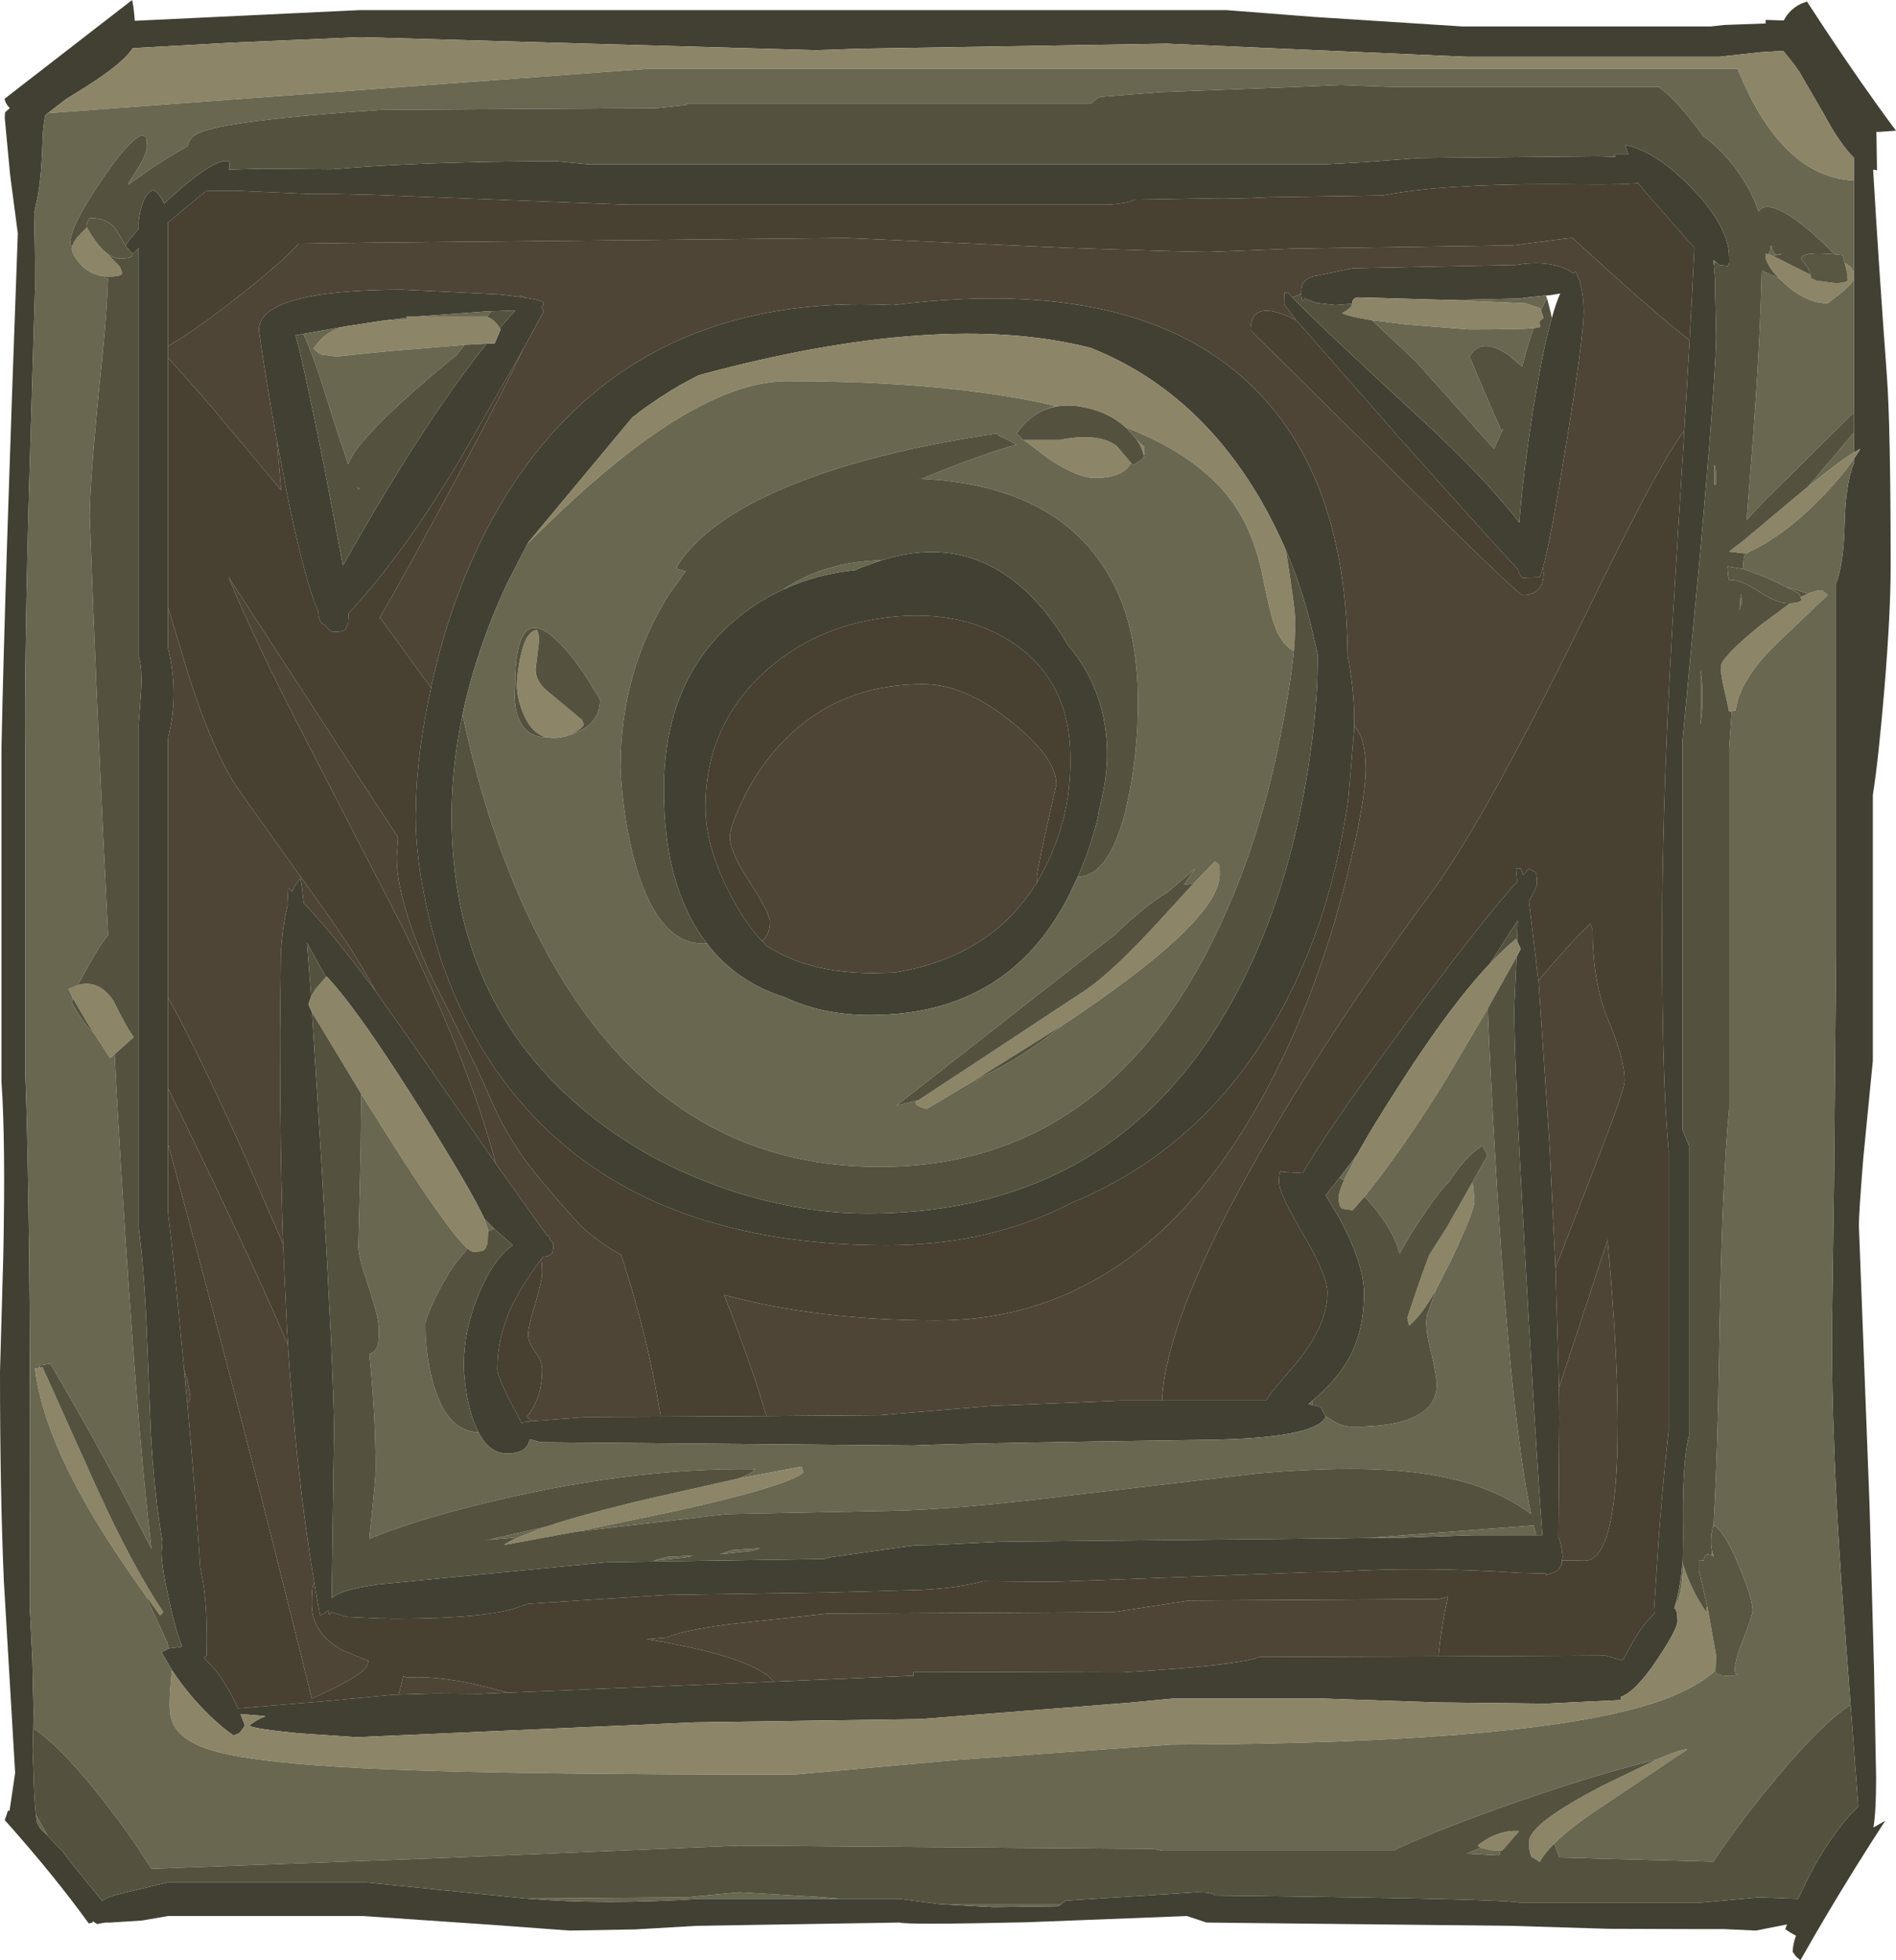 <?xml version="1.0" encoding="UTF-8" standalone="no"?>
<svg xmlns:ffdec="https://www.free-decompiler.com/flash" xmlns:xlink="http://www.w3.org/1999/xlink" ffdec:objectType="frame" height="329.95px" width="319.3px" xmlns="http://www.w3.org/2000/svg">
  <g transform="matrix(1.0, 0.0, 0.0, 1.0, 205.4, 355.2)">
    <use ffdec:characterId="1028" height="329.95" transform="matrix(1.0, 0.0, 0.0, 1.0, -205.4, -355.2)" width="319.3" xlink:href="#shape0"/>
  </g>
  <defs>
    <g id="shape0" transform="matrix(1.0, 0.0, 0.0, 1.0, 205.4, 355.2)">
      <path d="M98.9 -354.95 L101.75 -350.6 Q108.2 -340.85 113.9 -333.2 L111.1 -333.0 110.6 -333.0 110.7 -326.55 110.05 -326.65 Q110.95 -311.1 112.35 -292.15 113.0 -283.45 113.0 -259.7 113.0 -252.1 111.95 -239.3 110.95 -227.4 110.0 -221.35 L110.0 -176.65 108.4 -160.35 Q107.65 -151.15 107.65 -148.9 L109.45 -101.75 110.2 -74.2 110.55 -55.95 Q110.55 -50.25 110.1 -47.6 L112.1 -48.75 109.55 -44.8 Q104.5 -36.85 100.2 -29.45 L97.8 -25.25 97.1 -25.85 96.5 -26.65 Q96.5 -27.8 97.05 -29.4 96.05 -29.9 95.25 -30.5 L95.55 -31.3 95.35 -31.25 90.3 -30.25 84.95 -30.5 80.7 -30.5 65.4 -30.55 49.05 -31.05 -2.2 -31.6 -5.5 -32.7 -32.5 -31.65 Q-52.75 -31.2 -53.9 -31.6 L-88.1 -31.05 -98.35 -30.45 -109.45 -30.25 -123.0 -31.25 -144.2 -32.7 -177.1 -32.7 -181.45 -31.95 -186.85 -31.6 -187.65 -31.6 -189.05 -31.35 -189.75 -31.8 -189.85 -31.6 -190.45 -31.45 Q-196.3 -39.55 -204.6 -48.85 L-204.05 -50.45 -203.8 -50.4 -203.6 -51.7 -202.85 -56.8 -204.75 -89.05 Q-205.4 -104.0 -205.4 -124.3 L-204.85 -143.7 Q-204.45 -163.1 -205.15 -173.1 L-205.15 -229.45 Q-204.6 -256.2 -202.4 -315.9 L-203.7 -325.8 -204.6 -335.35 -204.55 -336.3 -203.75 -337.0 Q-204.4 -337.6 -204.65 -338.55 L-203.05 -339.8 -183.15 -355.2 Q-182.85 -353.85 -182.7 -351.7 L-144.75 -353.5 1.1 -353.5 15.9 -352.35 40.8 -350.75 82.75 -350.75 85.0 -351.0 91.95 -351.25 91.95 -351.85 95.0 -351.75 Q95.9 -353.55 97.85 -354.55 L98.9 -354.95 M106.8 -324.8 L106.8 -328.65 Q104.4 -331.05 101.75 -336.0 L97.65 -343.05 96.75 -344.35 94.9 -346.65 91.0 -346.4 84.15 -345.65 41.5 -345.65 -8.9 -347.85 -60.7 -347.0 -67.9 -346.75 -144.75 -348.95 -165.8 -348.05 -183.05 -347.1 Q-184.6 -344.6 -191.0 -340.55 L-194.3 -338.5 -197.35 -336.15 -197.8 -335.75 Q-198.2 -333.65 -198.25 -331.1 -198.4 -326.1 -198.95 -322.6 L-199.65 -319.3 Q-199.5 -313.65 -199.5 -306.75 L-200.4 -276.6 Q-201.3 -245.0 -201.15 -228.9 L-201.15 -175.0 Q-200.25 -150.9 -200.35 -102.65 L-200.4 -84.95 -199.95 -75.95 -199.75 -67.2 -199.8 -64.3 -199.9 -60.55 -199.75 -56.75 Q-199.65 -52.3 -199.35 -49.7 L-199.2 -48.65 Q-199.15 -48.2 -198.5 -47.3 L-197.35 -46.2 -194.9 -43.6 -193.4 -41.65 -188.7 -35.85 -188.6 -35.8 -188.4 -35.5 -188.15 -35.25 Q-187.1 -36.05 -184.9 -36.5 L-177.2 -38.35 -143.65 -38.35 -120.4 -36.0 -117.35 -35.7 -116.9 -35.65 -116.8 -35.65 Q-103.75 -34.55 -87.45 -35.6 L-63.65 -35.6 -53.9 -35.6 -47.55 -34.75 -46.35 -34.65 -38.05 -34.2 -27.2 -34.35 -26.6 -34.75 -25.85 -35.3 -11.65 -36.2 -3.85 -36.7 Q-1.1 -36.7 -0.8 -36.15 49.35 -35.6 50.7 -34.9 L80.4 -34.9 90.85 -35.85 97.4 -35.6 99.2 -39.3 100.1 -41.0 Q103.8 -47.55 107.55 -51.15 L106.25 -68.25 104.7 -88.85 Q103.1 -112.5 103.1 -130.35 L103.45 -155.65 103.8 -194.7 103.8 -256.95 Q105.1 -260.25 105.25 -267.05 105.4 -273.75 106.8 -277.2 L106.8 -277.95 107.9 -279.65 106.8 -279.05 106.8 -282.35 106.8 -285.8 106.8 -308.4 106.8 -308.6 106.8 -324.8 M83.25 -310.55 L83.25 -310.35 83.4 -308.5 83.6 -298.5 Q83.6 -292.55 80.95 -262.4 L77.95 -230.55 77.95 -165.0 79.05 -162.35 79.05 -113.55 Q77.85 -109.3 78.05 -97.15 L78.0 -92.85 77.95 -92.2 Q77.6 -88.05 76.65 -84.8 L76.55 -84.45 76.65 -84.45 Q77.1 -84.15 77.1 -82.35 77.1 -80.95 73.6 -75.75 70.0 -70.4 67.55 -69.6 67.7 -69.2 67.5 -69.05 L55.0 -68.45 36.8 -68.65 17.6 -69.3 -7.95 -69.3 -15.25 -68.6 -50.45 -65.85 -88.25 -65.3 -145.3 -62.8 -155.0 -63.45 Q-162.7 -64.2 -163.45 -64.75 -162.35 -65.65 -160.7 -66.35 L-164.9 -66.7 -164.15 -64.75 -164.9 -63.7 Q-165.35 -63.25 -166.1 -63.1 -169.45 -65.45 -172.9 -69.4 -174.95 -71.8 -176.45 -74.1 L-178.2 -77.1 -176.95 -77.75 -174.7 -78.05 Q-175.7 -80.4 -176.65 -84.6 -178.2 -91.4 -178.2 -93.9 L-178.05 -95.7 Q-179.45 -103.9 -180.0 -114.0 L-180.7 -131.55 Q-181.15 -141.85 -182.05 -148.6 L-182.05 -233.3 -181.65 -238.75 Q-181.4 -242.65 -182.05 -244.75 L-182.05 -313.1 -182.05 -313.5 -182.05 -313.45 -183.1 -312.45 -183.15 -312.5 -184.25 -313.85 -184.05 -314.2 -183.5 -314.95 -182.15 -316.55 -182.05 -316.7 -182.05 -317.9 Q-181.5 -322.5 -179.55 -323.25 -178.4 -322.4 -177.75 -320.9 L-177.3 -321.35 Q-169.8 -328.3 -167.1 -328.1 L-166.9 -328.0 -166.85 -327.95 -166.75 -327.45 -166.75 -327.0 -166.9 -326.65 -161.1 -326.8 -149.7 -326.7 -142.9 -327.2 Q-129.1 -328.05 -111.65 -328.05 L-106.4 -327.55 18.0 -327.55 24.4 -327.9 33.55 -328.6 63.9 -328.9 66.7 -328.8 66.45 -329.15 68.8 -329.15 68.3 -330.8 Q71.1 -330.25 74.15 -328.15 76.8 -326.35 79.65 -323.4 85.8 -316.9 85.8 -311.95 L85.8 -311.4 85.8 -311.05 Q85.7 -310.4 85.5 -310.45 L84.15 -310.6 83.5 -311.15 83.2 -311.4 83.15 -311.35 83.25 -310.55 M79.15 -297.95 L79.95 -313.55 79.05 -314.5 78.85 -314.7 73.35 -321.0 73.2 -321.15 70.45 -324.35 67.95 -324.2 64.8 -324.15 62.65 -324.15 55.8 -324.2 Q37.0 -324.2 27.5 -322.3 L8.15 -322.0 4.8 -321.85 0.45 -321.75 -2.4 -321.8 -14.3 -321.6 Q-15.65 -320.9 -18.95 -320.75 L-99.8 -320.75 -142.55 -322.4 -148.85 -322.55 -153.2 -322.55 -165.8 -323.1 -170.7 -323.05 -173.15 -321.05 -177.1 -317.75 -177.1 -317.6 -177.1 -296.95 -177.1 -295.0 -177.1 -253.0 -177.1 -246.1 Q-175.2 -238.45 -177.1 -231.0 L-177.1 -187.35 -177.1 -172.05 -177.1 -162.65 -177.1 -150.95 Q-176.35 -145.45 -174.4 -124.8 L-174.0 -120.45 -173.85 -118.95 Q-172.25 -101.1 -171.7 -91.5 L-171.2 -88.85 Q-170.4 -83.85 -170.6 -76.55 L-171.05 -76.2 -169.15 -74.15 Q-167.05 -71.45 -165.3 -67.65 L-152.0 -68.75 -151.8 -68.75 -139.25 -69.95 -132.15 -70.15 -124.45 -70.1 -119.95 -70.3 -75.05 -72.15 -51.55 -73.15 -51.55 -73.8 -16.65 -73.7 -16.5 -73.7 -15.7 -73.75 Q3.2 -74.9 6.7 -76.3 L36.85 -76.4 65.0 -76.55 67.65 -75.75 Q67.8 -76.0 68.0 -75.9 L69.4 -78.5 Q71.1 -81.65 73.2 -83.55 L73.15 -84.15 73.95 -96.55 Q74.8 -107.2 75.6 -114.4 L75.6 -161.55 Q74.5 -173.35 74.5 -197.45 74.5 -222.45 76.7 -257.55 L78.25 -282.75 79.15 -297.95 M22.05 -304.05 L19.5 -303.85 16.4 -304.2 14.3 -304.95 14.05 -304.55 Q13.8 -304.5 13.75 -305.75 L13.75 -306.2 Q13.75 -308.1 15.7 -308.65 L22.4 -310.05 49.9 -310.6 Q53.45 -311.2 56.2 -310.6 58.2 -310.2 59.5 -309.2 L59.95 -309.5 60.5 -308.2 60.75 -307.85 60.65 -307.7 Q61.3 -305.5 61.3 -302.75 61.3 -298.15 58.2 -279.5 55.75 -264.3 54.45 -259.65 L54.0 -258.25 53.9 -258.05 51.0 -257.95 50.6 -258.4 Q50.35 -258.7 50.25 -259.35 47.05 -262.7 30.8 -280.9 L12.9 -301.3 10.85 -304.0 Q10.85 -306.75 11.1 -305.8 L11.25 -305.85 11.4 -306.05 12.25 -305.15 Q16.2 -300.95 33.5 -285.05 44.6 -274.85 50.35 -267.4 L50.45 -267.25 50.5 -267.6 50.55 -268.35 Q51.15 -275.75 52.8 -286.35 L53.35 -289.55 Q54.6 -297.0 55.95 -301.7 56.6 -304.1 57.35 -305.8 L55.55 -305.5 54.95 -305.45 54.75 -305.45 51.85 -305.15 50.45 -304.95 38.9 -304.7 23.25 -305.15 Q22.4 -305.05 22.35 -304.3 L22.35 -304.15 22.05 -304.05 M-127.5 -234.95 Q-129.35 -226.3 -129.35 -217.8 -129.35 -185.2 -104.55 -166.35 -94.5 -158.75 -81.8 -154.65 -70.3 -150.95 -59.4 -150.95 -13.55 -150.95 5.8 -194.1 12.1 -208.2 14.85 -225.6 16.5 -236.0 16.5 -243.75 L16.5 -245.1 15.3 -250.3 Q13.65 -256.75 11.15 -262.6 9.3 -266.85 7.05 -270.8 -3.8 -289.55 -21.75 -296.65 -46.95 -303.1 -87.7 -292.05 L-88.0 -291.9 -88.3 -291.75 -88.6 -291.6 -88.85 -291.45 -89.15 -291.3 -89.6 -291.05 -89.9 -290.9 -90.15 -290.75 -90.45 -290.6 -91.0 -290.3 -91.25 -290.15 -91.8 -289.8 -92.1 -289.65 -92.3 -289.5 Q-92.45 -289.45 -92.55 -289.35 L-92.8 -289.2 -93.05 -289.05 -93.25 -288.9 -93.5 -288.75 -94.0 -288.45 -95.7 -287.3 -96.4 -286.8 -97.05 -286.35 -97.25 -286.2 -97.8 -285.8 -98.0 -285.65 -98.15 -285.5 -98.35 -285.35 -98.55 -285.2 -98.7 -285.1 -98.9 -284.95 -116.35 -264.0 -116.55 -263.7 -120.0 -257.0 Q-125.2 -245.85 -127.5 -234.95 M-76.35 -116.85 L-57.2 -117.0 -38.7 -118.55 -16.75 -119.45 -9.7 -119.45 7.8 -119.45 8.6 -120.7 12.5 -125.3 Q18.15 -131.9 18.15 -137.6 18.15 -140.5 14.1 -147.4 11.45 -151.9 10.5 -154.25 10.0 -155.55 10.0 -156.2 10.0 -157.9 10.3 -158.1 L10.55 -157.95 14.0 -157.75 Q17.85 -164.55 29.35 -180.2 43.55 -199.55 50.1 -206.8 L49.9 -209.0 50.7 -209.0 51.1 -207.9 52.1 -209.0 53.1 -208.45 Q53.45 -208.2 53.45 -206.5 53.45 -205.9 52.05 -203.45 L52.1 -203.3 52.15 -202.95 53.65 -190.4 53.7 -190.15 55.55 -162.55 56.55 -141.75 56.6 -141.05 56.6 -140.4 57.15 -121.65 57.2 -116.6 57.05 -96.3 Q57.35 -96.0 57.45 -95.1 L57.5 -95.05 57.75 -93.2 57.5 -91.7 57.1 -91.05 56.9 -90.85 56.3 -90.55 56.05 -90.45 56.0 -90.45 55.0 -90.05 54.95 -90.35 50.65 -90.45 Q33.9 -91.6 18.95 -90.6 L14.75 -90.55 8.3 -90.3 -28.05 -88.95 -39.8 -89.05 Q-44.2 -87.9 -50.2 -87.6 L-66.1 -87.15 -93.1 -86.75 -105.75 -85.95 -116.5 -85.25 -117.8 -84.8 Q-123.05 -82.75 -139.15 -82.75 L-141.25 -82.8 -141.35 -82.75 -141.5 -82.8 -146.95 -83.05 -149.6 -83.85 -149.85 -83.45 Q-150.05 -83.4 -150.1 -84.15 -150.7 -83.65 -151.5 -83.3 L-152.45 -88.65 Q-155.5 -106.85 -156.9 -128.8 L-157.1 -132.05 -157.7 -145.25 Q-158.25 -161.05 -158.25 -181.05 L-158.1 -195.0 Q-157.75 -199.8 -156.95 -202.85 L-157.0 -203.05 -156.85 -205.7 -156.2 -205.1 Q-155.6 -206.5 -154.8 -207.35 -154.55 -206.15 -154.25 -203.2 -149.15 -197.85 -142.1 -188.3 L-135.35 -178.75 -121.9 -159.35 -113.3 -147.25 -113.0 -147.25 -112.8 -146.6 -112.2 -145.85 Q-112.2 -144.9 -112.35 -144.45 -112.6 -143.75 -113.95 -143.65 L-114.25 -143.25 Q-117.6 -138.8 -119.25 -135.25 -121.65 -130.1 -121.65 -124.7 -121.65 -123.7 -119.5 -119.35 L-117.5 -115.6 -117.1 -115.85 -115.8 -116.0 -106.55 -116.7 -94.1 -116.75 -76.35 -116.85 M-132.8 -239.4 L-132.75 -239.8 Q-129.1 -256.35 -121.65 -269.35 -100.4 -306.15 -55.0 -303.85 -6.3 -310.0 11.9 -282.4 21.35 -268.05 21.55 -244.85 22.65 -239.1 22.65 -234.4 L22.65 -232.4 21.65 -220.5 21.5 -219.5 20.85 -215.75 Q17.85 -199.25 10.85 -186.05 -1.7 -162.35 -24.8 -152.8 -38.65 -145.6 -56.1 -145.6 -103.55 -145.6 -123.75 -177.95 -130.5 -188.75 -133.5 -202.3 -135.4 -210.85 -135.4 -217.8 L-135.4 -218.05 -135.35 -219.25 -135.35 -219.7 -135.35 -220.55 Q-135.05 -229.25 -132.8 -239.4 M-117.3 -296.45 L-117.25 -296.55 -118.15 -294.9 -128.6 -276.7 -128.7 -276.6 -129.0 -276.1 -129.6 -275.15 Q-138.0 -261.35 -146.7 -251.95 L-146.8 -250.2 -146.95 -249.95 -147.15 -249.4 Q-147.45 -248.85 -149.15 -248.85 -149.85 -248.85 -150.55 -249.9 L-151.05 -250.15 Q-151.75 -250.7 -151.8 -252.2 -154.3 -258.05 -157.45 -274.05 L-157.7 -275.45 -158.6 -280.15 -158.75 -280.9 -158.75 -280.85 Q-160.45 -290.15 -161.8 -299.6 -161.8 -306.35 -137.8 -306.45 L-121.35 -305.65 Q-113.85 -304.85 -113.85 -304.15 -113.85 -303.75 -114.25 -303.5 L-113.85 -302.75 -117.3 -296.45 M50.1 -196.75 L50.2 -200.25 50.1 -200.1 49.95 -199.9 49.85 -199.75 49.8 -199.65 49.7 -199.5 49.6 -199.35 49.5 -199.2 45.6 -193.15 45.55 -193.05 Q39.0 -186.15 30.55 -173.0 25.7 -165.5 23.1 -160.8 L20.2 -156.95 20.15 -156.95 19.55 -156.15 17.85 -154.0 19.8 -150.8 Q24.3 -142.7 24.3 -137.5 24.3 -130.85 21.55 -126.2 19.55 -122.75 15.65 -119.45 L14.95 -118.85 15.95 -118.65 17.05 -118.35 17.8 -116.85 17.85 -116.7 Q16.1 -113.1 -2.25 -112.85 -45.05 -112.25 -51.55 -111.9 L-114.4 -112.45 -116.2 -112.95 Q-116.6 -110.55 -120.0 -110.55 -123.0 -110.55 -124.8 -114.1 -125.55 -115.5 -126.1 -117.45 L-126.15 -117.65 -126.2 -117.75 Q-127.15 -121.35 -127.3 -125.25 -127.3 -132.15 -124.05 -139.0 -121.9 -143.6 -119.05 -145.6 L-122.2 -148.4 -123.85 -150.1 Q-125.8 -154.4 -133.8 -167.25 -144.9 -185.05 -150.4 -190.85 L-150.5 -190.75 -152.05 -193.5 -153.7 -196.5 -153.0 -187.5 -153.45 -186.15 -152.85 -184.8 -151.45 -162.55 -151.1 -156.65 Q-149.15 -122.9 -149.15 -114.25 L-149.55 -86.2 Q-148.2 -87.45 -143.65 -88.2 L-141.9 -88.5 -103.25 -92.25 -66.65 -92.8 -65.8 -93.05 -51.35 -95.1 -48.15 -95.15 -48.1 -95.15 -36.95 -95.7 19.5 -96.25 25.25 -96.35 31.1 -96.4 42.6 -96.8 53.3 -96.8 54.35 -96.8 Q53.55 -107.15 52.05 -133.05 49.6 -174.85 49.6 -185.35 L50.0 -194.15 50.7 -195.5 50.1 -196.75 M-147.3 -300.25 L-154.3 -299.0 -155.65 -298.75 Q-154.6 -295.55 -150.75 -276.35 L-147.65 -260.0 Q-134.1 -284.1 -123.45 -297.35 L-122.1 -297.4 -121.1 -299.75 -121.25 -300.0 -118.6 -302.95 -122.7 -302.8 -123.25 -302.8 -134.9 -301.95 -136.95 -301.95 -136.95 -301.7 -141.15 -301.2 -147.3 -300.25 M-23.9 -207.6 L-25.45 -204.35 Q-35.7 -184.35 -58.85 -184.35 -66.95 -184.35 -73.25 -187.35 -81.4 -189.9 -86.35 -196.4 -88.5 -199.15 -90.0 -202.6 L-90.1 -202.8 Q-93.6 -210.8 -93.6 -222.3 -93.6 -240.4 -81.95 -250.55 -78.1 -253.9 -73.55 -255.95 -68.0 -258.55 -61.35 -259.25 L-60.6 -259.6 -56.95 -260.9 Q-40.55 -266.05 -29.25 -252.05 -27.2 -249.5 -25.5 -246.55 -18.95 -238.85 -18.95 -228.1 -18.95 -224.1 -20.35 -218.65 L-20.4 -218.2 Q-21.55 -212.9 -23.9 -207.6 M-30.75 -206.7 L-29.65 -208.7 Q-24.95 -217.7 -25.15 -227.7 -25.15 -240.45 -34.75 -246.95 -43.45 -252.75 -55.85 -251.3 -68.4 -249.8 -77.0 -241.75 -86.6 -232.75 -86.6 -219.3 -86.6 -211.9 -81.4 -202.8 L-81.25 -202.55 -80.8 -201.8 -80.7 -201.6 Q-79.0 -198.85 -77.05 -196.8 L-76.35 -196.05 Q-69.3 -191.4 -58.3 -191.4 L-54.75 -191.5 Q-38.45 -194.15 -30.75 -206.7" fill="#424032" fill-rule="evenodd" stroke="none"/>
      <path d="M-197.35 -336.15 L-194.3 -338.5 -191.0 -340.55 Q-184.6 -344.6 -183.05 -347.1 L-165.8 -348.05 -144.75 -348.95 -67.9 -346.75 -60.7 -347.0 -8.9 -347.85 41.5 -345.65 84.15 -345.65 91.0 -346.4 94.9 -346.65 96.75 -344.35 97.65 -343.05 101.75 -336.0 Q104.4 -331.05 106.8 -328.65 L106.8 -324.8 Q94.75 -325.45 87.45 -343.05 L87.2 -343.65 -95.9 -343.65 -197.35 -336.15 M106.8 -308.6 L106.8 -308.4 Q106.8 -307.7 104.6 -305.85 L102.4 -304.15 Q99.05 -304.15 95.65 -307.0 L94.2 -308.35 Q92.5 -310.05 91.95 -311.7 L91.95 -312.5 92.5 -312.35 93.15 -312.15 96.7 -310.35 99.5 -308.95 99.55 -308.4 100.55 -307.95 103.65 -307.55 Q105.35 -307.55 105.7 -307.95 105.9 -308.2 105.7 -308.4 L105.7 -309.2 105.3 -310.85 105.45 -310.85 106.15 -310.35 Q106.75 -310.0 106.8 -308.6 M106.8 -279.05 L107.9 -279.65 106.8 -277.95 Q104.55 -274.7 100.9 -271.0 94.9 -264.95 88.95 -262.2 L88.65 -262.05 88.3 -262.05 85.8 -262.35 88.5 -264.45 96.85 -271.45 99.1 -273.3 Q104.05 -277.35 106.8 -279.05 M-176.45 -74.1 Q-174.95 -71.8 -172.9 -69.4 -169.45 -65.45 -166.1 -63.1 -165.35 -63.25 -164.9 -63.7 L-164.15 -64.75 -164.9 -66.7 -160.7 -66.35 Q-162.35 -65.65 -163.45 -64.75 -162.7 -64.2 -155.0 -63.45 L-145.3 -62.8 -88.25 -65.3 -50.45 -65.85 -15.25 -68.6 -7.95 -69.3 17.6 -69.3 36.8 -68.65 55.0 -68.45 67.5 -69.05 Q67.7 -69.2 67.55 -69.6 70.0 -70.4 73.6 -75.75 77.1 -80.95 77.1 -82.35 77.1 -84.15 76.65 -84.45 L76.55 -84.45 76.65 -84.8 77.25 -86.0 Q78.0 -88.05 78.05 -91.8 79.55 -87.25 81.95 -83.85 L82.1 -84.95 82.3 -83.9 83.6 -76.55 83.5 -74.0 Q80.25 -71.1 74.4 -69.0 54.15 -61.75 -8.15 -61.55 L-43.9 -59.0 -71.7 -56.5 Q-117.8 -56.5 -139.05 -57.35 -161.15 -58.2 -169.25 -60.45 -176.2 -62.4 -176.75 -66.8 -177.0 -68.95 -176.45 -74.1 M82.85 -93.45 L82.9 -94.2 Q83.0 -93.65 83.25 -93.2 L83.05 -93.35 82.85 -93.45 M86.25 -235.5 L85.8 -235.4 85.0 -239.05 Q84.4 -241.4 84.4 -242.95 84.4 -244.55 91.2 -250.05 L96.05 -253.65 Q97.45 -253.7 97.85 -254.05 98.05 -254.3 97.9 -254.5 L97.85 -254.7 99.0 -255.25 Q100.45 -255.85 101.45 -255.85 L102.4 -255.05 95.1 -248.1 93.85 -246.9 Q87.55 -240.8 86.9 -235.65 L86.25 -235.5 M54.1 -303.0 L54.55 -301.65 Q53.7 -301.2 53.9 -300.7 L53.95 -300.15 52.9 -299.95 Q50.3 -299.75 41.9 -299.75 L31.3 -300.6 25.65 -301.3 Q21.8 -301.9 20.6 -302.5 21.95 -303.15 22.3 -303.9 L22.35 -304.15 22.35 -304.3 Q22.4 -305.05 23.25 -305.15 L38.9 -304.7 51.55 -304.15 54.0 -303.3 54.1 -303.0 M11.15 -262.6 Q12.75 -252.65 12.75 -250.25 L12.75 -249.95 12.6 -246.8 12.5 -245.6 Q11.9 -245.95 11.4 -246.4 9.65 -248.0 8.7 -251.7 8.1 -253.9 7.05 -259.15 5.9 -264.15 4.0 -267.7 -1.25 -277.65 -15.9 -283.3 -18.2 -285.4 -21.4 -286.3 -25.95 -287.6 -29.35 -286.25 -28.5 -286.65 -27.5 -286.85 -45.5 -291.05 -72.8 -291.05 -86.15 -291.05 -106.05 -273.6 -110.7 -269.55 -116.55 -263.7 L-116.35 -264.0 -98.9 -284.95 -98.7 -285.1 -98.55 -285.2 -98.35 -285.35 -98.15 -285.5 -98.0 -285.65 -97.8 -285.8 -97.25 -286.2 -97.05 -286.35 -96.4 -286.8 -95.7 -287.3 -94.0 -288.45 -93.5 -288.75 -93.25 -288.9 -93.05 -289.05 -92.8 -289.2 -92.55 -289.35 Q-92.45 -289.45 -92.3 -289.5 L-92.1 -289.65 -91.8 -289.8 -91.25 -290.15 -91.0 -290.3 -90.45 -290.6 -90.15 -290.75 -89.9 -290.9 -89.6 -291.05 -89.15 -291.3 -88.85 -291.45 -88.6 -291.6 -88.3 -291.75 -88.0 -291.9 -87.7 -292.05 Q-46.95 -303.1 -21.75 -296.65 -3.8 -289.55 7.05 -270.8 9.3 -266.85 11.15 -262.6 M45.55 -193.05 Q47.85 -195.5 49.9 -197.15 L50.1 -196.75 50.7 -195.5 50.0 -194.15 45.15 -185.45 37.9 -173.15 Q30.75 -161.65 24.4 -153.8 L22.4 -151.5 20.7 -151.75 Q20.05 -152.0 20.05 -153.7 20.05 -154.55 20.95 -156.55 L23.1 -160.8 Q25.7 -165.5 30.55 -173.0 39.0 -186.15 45.55 -193.05 M-152.85 -184.8 L-153.45 -186.15 -153.0 -187.5 -152.25 -188.75 -150.5 -190.75 -150.4 -190.85 Q-144.9 -185.05 -133.8 -167.25 -125.8 -154.4 -123.85 -150.1 L-123.2 -148.2 -123.2 -147.95 -123.3 -145.85 -123.45 -145.6 -123.65 -145.05 Q-123.95 -144.5 -125.65 -144.5 -126.0 -144.5 -126.65 -145.05 -130.0 -147.95 -140.85 -165.15 L-144.55 -171.05 -152.85 -184.8 M42.5 -156.1 L42.7 -155.6 42.9 -153.0 Q42.9 -151.45 39.15 -143.45 L36.4 -138.05 Q33.9 -133.65 31.9 -132.1 L31.6 -133.35 Q33.8 -140.1 35.3 -143.95 L38.4 -148.85 42.5 -156.1 M73.6 -59.05 Q77.5 -60.75 78.75 -60.75 L64.55 -51.25 Q59.15 -47.7 56.35 -44.9 54.65 -43.2 53.9 -41.8 L52.55 -42.65 52.5 -42.7 52.45 -42.85 Q52.1 -43.55 52.1 -45.2 52.1 -48.25 64.7 -54.75 L73.6 -59.05 M43.95 -44.2 L43.45 -44.55 Q44.6 -45.55 46.2 -46.25 48.45 -47.2 50.45 -47.0 L47.55 -43.7 47.3 -43.7 45.7 -43.8 43.95 -44.2 M86.8 -93.2 L86.95 -92.85 87.35 -91.85 86.8 -93.2 M-127.2 -297.15 L-139.85 -296.1 -148.75 -295.2 -151.4 -295.55 Q-151.8 -295.75 -152.6 -296.55 -150.95 -298.9 -148.9 -299.75 L-147.3 -300.25 -141.15 -301.2 -136.95 -301.4 -136.95 -301.7 -136.95 -301.95 -134.9 -301.95 -123.45 -301.95 -123.4 -301.9 Q-122.1 -301.4 -121.25 -300.0 L-121.1 -299.75 -122.1 -297.4 -123.45 -297.35 -127.2 -297.15 M-109.3 -231.55 Q-110.7 -231.0 -112.3 -231.0 L-113.25 -231.1 -113.3 -231.1 Q-115.85 -231.65 -117.3 -235.15 -118.15 -237.2 -118.35 -239.35 -118.35 -242.05 -117.7 -244.85 -116.8 -249.05 -114.95 -249.15 -114.45 -248.2 -114.75 -246.25 L-115.2 -242.55 Q-115.2 -240.75 -113.6 -239.2 L-107.35 -234.0 -107.1 -233.2 Q-107.6 -232.4 -108.85 -231.8 L-109.3 -231.55 M-12.8 -278.6 Q-13.1 -280.0 -14.05 -281.3 L-13.3 -280.5 -12.75 -280.05 -12.75 -279.1 Q-12.55 -278.9 -12.7 -278.7 L-12.8 -278.6 M-33.0 -281.15 L-26.95 -281.15 Q-20.45 -282.45 -17.35 -280.15 L-14.9 -277.25 -15.65 -276.3 Q-17.3 -274.75 -21.05 -274.75 -23.8 -274.75 -28.6 -277.85 L-33.0 -281.15 M-33.45 -281.5 L-34.0 -282.05 -33.45 -281.5 M-4.35 -206.55 L-0.8 -210.2 -0.2 -209.75 Q0.0 -209.65 0.0 -208.0 0.0 -200.65 -23.3 -184.75 L-26.45 -182.65 -41.0 -173.55 -41.3 -173.35 Q-45.05 -171.1 -49.35 -168.55 L-50.2 -168.8 Q-51.1 -169.15 -51.25 -169.65 L-50.75 -170.0 -39.5 -177.4 -22.65 -188.5 Q-17.9 -191.7 -9.7 -200.7 L-4.35 -206.55 M-190.75 -316.9 Q-189.0 -313.75 -187.3 -312.5 L-187.1 -312.25 -185.2 -310.3 -184.9 -309.5 Q-184.75 -309.3 -184.9 -309.05 -185.3 -308.65 -187.0 -308.65 L-187.2 -308.65 -187.9 -308.7 Q-190.35 -309.0 -191.95 -310.85 -193.3 -312.4 -193.3 -313.35 L-193.25 -313.65 Q-193.1 -314.55 -191.75 -315.95 L-190.75 -316.9 M-192.3 -189.4 Q-188.85 -190.4 -186.35 -186.85 -183.75 -181.6 -182.85 -180.65 L-186.1 -177.75 -186.85 -177.1 -189.55 -181.25 -190.6 -182.85 -193.15 -187.25 -193.85 -188.75 -192.3 -189.4 M-198.7 -125.0 L-198.25 -125.1 -189.1 -104.75 Q-183.05 -91.5 -177.9 -83.85 L-178.45 -83.3 -180.95 -86.75 Q-187.6 -96.0 -191.6 -103.25 -198.4 -115.55 -199.5 -124.85 L-198.7 -125.0 M-81.0 -106.35 L-70.4 -108.35 -70.1 -107.35 Q-73.0 -105.0 -91.5 -100.9 L-108.3 -97.4 -120.55 -95.15 Q-119.75 -95.75 -118.1 -96.45 L-113.55 -98.2 Q-107.3 -100.3 -95.9 -103.0 L-81.0 -106.35" fill="#8c8567" fill-rule="evenodd" stroke="none"/>
      <path d="M-197.35 -336.15 L-95.9 -343.65 87.2 -343.65 87.45 -343.05 Q94.75 -325.45 106.8 -324.8 L106.8 -308.6 Q106.75 -310.0 106.15 -310.35 L105.45 -310.85 105.3 -310.85 104.9 -312.25 103.55 -312.4 Q97.65 -318.4 94.1 -319.9 91.6 -320.95 90.75 -319.6 89.5 -323.3 86.95 -326.75 84.55 -330.0 81.45 -332.3 76.9 -338.5 73.95 -340.55 L29.7 -340.55 20.35 -340.9 12.2 -340.55 -9.9 -339.7 -20.05 -338.9 Q-20.95 -338.55 -21.55 -337.8 L-89.75 -337.8 -89.75 -337.55 -94.7 -337.0 -141.35 -336.7 Q-167.5 -334.95 -172.05 -332.75 -173.6 -332.0 -173.75 -330.6 -176.45 -329.15 -179.85 -326.9 L-183.75 -324.15 -183.8 -324.35 Q-180.65 -329.0 -180.65 -330.4 -180.65 -332.05 -180.85 -332.15 L-181.5 -332.45 Q-183.8 -331.6 -188.65 -324.35 -193.6 -317.0 -193.6 -314.15 L-193.25 -313.65 -193.3 -313.35 Q-193.3 -312.4 -191.95 -310.85 -190.35 -309.0 -187.9 -308.7 L-187.2 -308.15 -187.2 -308.65 Q-187.4 -302.7 -188.1 -295.85 -190.3 -274.55 -190.3 -268.25 -189.0 -232.9 -187.2 -197.75 -188.25 -196.7 -190.55 -192.6 L-192.3 -189.4 -193.85 -188.75 -193.15 -187.25 -193.3 -186.45 Q-191.45 -182.9 -189.55 -181.25 L-186.85 -177.1 -186.1 -177.75 -185.8 -171.85 Q-182.75 -118.3 -179.9 -94.55 L-185.2 -104.8 Q-190.85 -115.4 -196.9 -125.65 L-198.65 -125.4 -198.7 -125.0 -199.5 -124.85 Q-198.4 -115.55 -191.6 -103.25 -187.6 -96.0 -180.95 -86.75 L-177.25 -78.8 -177.25 -78.7 -176.95 -77.75 -178.2 -77.1 -176.45 -74.1 Q-177.0 -68.95 -176.75 -66.8 -176.2 -62.4 -169.25 -60.45 -161.15 -58.2 -139.05 -57.35 -117.8 -56.5 -71.7 -56.5 L-43.9 -59.0 -8.15 -61.55 Q54.15 -61.75 74.4 -69.0 80.25 -71.1 83.5 -74.0 L83.5 -73.8 Q83.7 -73.15 85.5 -73.15 88.25 -73.15 86.9 -73.4 86.35 -74.5 87.95 -78.7 89.75 -83.35 89.75 -84.15 89.75 -86.1 87.5 -91.5 L87.35 -91.85 86.95 -92.85 86.8 -93.2 Q84.8 -97.5 83.3 -98.45 L83.2 -98.2 83.15 -98.15 Q83.85 -110.0 84.1 -126.45 84.55 -155.95 85.8 -168.55 L85.8 -229.2 86.25 -235.5 86.9 -235.65 Q87.55 -240.8 93.85 -246.9 L95.1 -248.1 102.4 -255.05 101.45 -255.85 Q100.45 -255.85 99.0 -255.25 L99.0 -255.3 95.45 -256.4 91.95 -258.05 88.1 -259.45 88.3 -262.05 88.25 -261.45 88.95 -262.2 Q94.9 -264.95 100.9 -271.0 104.55 -274.7 106.8 -277.95 L106.8 -277.2 Q105.4 -273.75 105.25 -267.05 105.1 -260.25 103.8 -256.95 L103.8 -194.7 103.45 -155.65 103.1 -130.35 Q103.1 -112.5 104.7 -88.85 L106.25 -68.25 Q101.35 -65.1 93.65 -55.8 88.0 -49.05 83.1 -41.85 L57.2 -42.55 56.35 -44.9 Q59.15 -47.7 64.55 -51.25 L78.75 -60.75 Q77.5 -60.75 73.6 -59.05 61.7 -56.15 45.25 -50.2 35.4 -46.65 29.2 -43.7 L-9.75 -43.7 -11.1 -44.0 -80.95 -44.55 -130.15 -42.5 -179.9 -40.65 Q-184.1 -47.35 -189.25 -53.7 -195.55 -61.55 -199.8 -64.3 L-199.75 -67.2 -199.95 -75.95 -200.4 -84.95 -200.35 -102.65 Q-200.25 -150.9 -201.15 -175.0 L-201.15 -228.9 Q-201.3 -245.0 -200.4 -276.6 L-199.5 -306.75 Q-199.5 -313.65 -199.65 -319.3 L-198.95 -322.6 Q-198.4 -326.1 -198.25 -331.1 -198.2 -333.65 -197.8 -335.75 L-197.35 -336.15 M106.8 -308.4 L106.8 -285.8 91.4 -270.55 88.75 -267.7 88.5 -264.45 89.2 -273.45 Q90.95 -294.8 91.3 -309.65 L94.2 -308.35 95.65 -307.0 Q99.05 -304.15 102.4 -304.15 L104.6 -305.85 Q106.8 -307.7 106.8 -308.4 M106.8 -282.35 L106.8 -279.05 Q104.05 -277.35 99.1 -273.3 L106.8 -282.35 M-26.6 -34.75 L-27.2 -34.35 -38.05 -34.2 -46.35 -34.65 -47.55 -34.75 -26.6 -34.75 M-63.65 -35.6 L-87.45 -35.6 Q-103.75 -34.55 -116.8 -35.65 L-89.75 -35.85 -80.85 -36.7 -68.15 -35.95 -63.65 -35.6 M-197.35 -46.2 L-198.5 -47.3 Q-199.15 -48.2 -199.2 -48.65 L-199.35 -49.7 -197.35 -46.2 M92.5 -312.35 L92.5 -312.5 Q92.5 -312.8 92.65 -312.75 L92.8 -313.85 93.65 -313.55 92.9 -313.8 Q93.1 -313.0 93.6 -312.4 L94.75 -312.45 93.15 -312.15 92.5 -312.35 M83.25 -310.55 L83.15 -311.35 83.2 -311.4 83.5 -311.15 83.25 -310.55 M-182.05 -313.45 L-182.05 -313.5 -182.05 -313.1 -182.05 -313.45 M76.65 -84.8 Q77.6 -88.05 77.95 -92.2 L78.05 -91.8 Q78.0 -88.05 77.25 -86.0 L76.65 -84.8 M50.35 -267.4 L50.5 -267.6 50.45 -267.25 50.35 -267.4 M55.25 -304.55 L55.1 -305.05 54.1 -303.0 54.0 -303.3 51.55 -304.15 38.9 -304.7 50.45 -304.95 51.85 -305.15 54.75 -305.45 54.95 -305.45 55.25 -304.55 M52.9 -299.95 Q51.95 -297.4 51.15 -294.3 L50.95 -293.5 48.8 -295.3 Q44.2 -298.65 42.05 -295.2 L46.4 -285.05 47.55 -282.5 47.8 -283.2 46.2 -279.65 33.05 -294.35 25.65 -301.3 31.3 -300.6 41.9 -299.75 Q50.3 -299.75 52.9 -299.95 M22.3 -303.9 L22.05 -304.05 22.35 -304.15 22.3 -303.9 M12.6 -246.8 Q12.2 -241.6 10.65 -233.45 7.5 -216.4 1.35 -202.3 -17.55 -158.8 -57.3 -158.8 -100.4 -158.8 -120.1 -209.6 -124.65 -221.35 -127.5 -234.95 -125.2 -245.85 -120.0 -257.0 L-116.55 -263.7 Q-110.7 -269.55 -106.05 -273.6 -86.15 -291.05 -72.8 -291.05 -45.5 -291.05 -27.5 -286.85 -28.5 -286.65 -29.35 -286.25 -32.15 -285.15 -34.2 -282.25 L-34.0 -282.05 -33.45 -281.5 -33.35 -281.4 -33.25 -281.15 -33.0 -281.15 -28.6 -277.85 Q-23.8 -274.75 -21.05 -274.75 -17.3 -274.75 -15.65 -276.3 L-14.9 -277.25 -14.55 -276.9 -13.15 -277.8 -12.75 -278.3 -12.8 -278.6 -12.7 -278.7 Q-12.55 -278.9 -12.75 -279.1 L-12.75 -280.05 -13.3 -280.5 -14.05 -281.3 -15.65 -283.1 -15.9 -283.3 Q-1.25 -277.65 4.0 -267.7 5.9 -264.15 7.05 -259.15 8.1 -253.9 8.7 -251.7 9.65 -248.0 11.4 -246.4 11.9 -245.95 12.5 -245.6 L12.6 -246.8 M80.95 -233.2 L80.95 -242.4 Q81.3 -240.75 81.3 -238.0 81.3 -235.25 80.95 -233.2 M53.3 -96.8 L42.6 -96.8 31.1 -96.4 25.25 -96.35 52.9 -98.45 53.3 -96.8 M-123.85 -150.1 L-122.2 -148.4 -123.2 -147.95 -123.2 -148.2 -123.85 -150.1 M-124.8 -114.1 Q-123.0 -110.55 -120.0 -110.55 -116.6 -110.55 -116.2 -112.95 L-114.4 -112.45 -51.55 -111.9 Q-45.05 -112.25 -2.25 -112.85 16.1 -113.1 17.85 -116.7 L17.8 -116.85 19.15 -116.0 Q20.75 -115.05 22.4 -115.05 36.35 -115.05 36.55 -121.9 36.6 -123.6 35.5 -128.05 34.5 -131.95 34.9 -133.75 L36.4 -138.05 39.15 -143.45 Q42.9 -151.45 42.9 -153.0 L42.7 -155.6 42.5 -156.1 45.1 -160.7 44.25 -162.35 Q41.5 -160.7 38.7 -156.4 36.85 -154.55 33.8 -149.95 31.6 -146.7 30.3 -144.15 29.4 -148.05 25.4 -152.7 L24.4 -153.8 Q30.75 -161.65 37.9 -173.15 L45.15 -185.45 Q45.65 -172.6 46.8 -153.7 49.15 -116.1 52.45 -100.35 45.55 -105.6 34.15 -107.2 23.45 -108.7 6.45 -107.2 L-24.7 -103.55 Q-44.2 -101.1 -55.55 -100.9 L-83.05 -100.35 -108.3 -97.4 -91.5 -100.9 Q-73.0 -105.0 -70.1 -107.35 L-70.4 -108.35 -81.0 -106.35 Q-78.7 -107.25 -78.2 -107.9 -100.2 -108.25 -126.6 -101.5 -136.8 -98.85 -143.2 -96.2 L-143.05 -97.85 Q-142.15 -105.95 -142.15 -107.9 -142.15 -117.3 -143.2 -127.25 L-142.4 -127.7 -141.9 -128.4 -141.75 -128.9 Q-141.6 -129.75 -141.6 -131.45 -141.6 -133.45 -143.3 -138.55 -145.05 -143.65 -145.05 -145.3 L-144.65 -161.5 -144.55 -171.05 -140.85 -165.15 Q-130.0 -147.95 -126.65 -145.05 L-128.55 -142.75 Q-130.65 -139.85 -132.35 -136.2 -133.75 -133.15 -133.75 -132.4 -133.8 -127.65 -132.65 -123.15 -130.45 -114.3 -124.8 -114.1 M15.95 -118.65 L14.95 -118.85 15.65 -119.45 15.7 -118.7 15.95 -118.65 M20.2 -156.95 L23.1 -160.8 20.95 -156.55 20.2 -156.95 M83.3 -276.9 Q83.6 -276.9 83.6 -273.6 L83.3 -273.6 83.3 -276.9 M87.55 -252.5 L87.75 -255.25 88.0 -253.95 87.55 -252.5 M52.5 -42.7 L52.4 -42.7 52.45 -42.85 52.5 -42.7 M47.3 -43.7 L47.1 -42.9 41.6 -43.2 43.95 -44.2 45.7 -43.8 47.3 -43.7 M-154.3 -299.0 L-147.3 -300.25 -148.9 -299.75 Q-150.95 -298.9 -152.6 -296.55 -151.8 -295.75 -151.4 -295.55 L-148.75 -295.2 -139.85 -296.1 -127.2 -297.15 -128.45 -295.5 Q-145.15 -281.85 -146.75 -277.05 L-148.2 -281.3 -151.7 -292.3 Q-153.05 -296.25 -154.3 -299.0 M-141.15 -301.2 L-136.95 -301.7 -136.95 -301.4 -141.15 -301.2 M-134.9 -301.95 L-123.25 -302.8 -122.7 -302.8 -123.4 -301.9 -123.45 -301.95 -134.9 -301.95 M-23.9 -207.6 Q-18.15 -207.8 -15.45 -220.55 -13.75 -228.6 -13.75 -236.9 -13.75 -249.4 -18.2 -257.55 -27.0 -273.8 -51.15 -274.65 L-50.25 -274.6 Q-39.55 -278.95 -34.2 -280.35 L-35.95 -281.3 Q-37.5 -281.95 -37.5 -282.25 -58.95 -279.05 -72.75 -273.3 -86.55 -267.6 -91.4 -259.85 L-91.4 -259.45 -89.95 -259.05 -92.8 -255.05 Q-100.9 -242.1 -100.9 -226.05 -100.6 -218.4 -98.75 -211.05 -94.95 -196.35 -86.9 -196.35 L-86.35 -196.4 Q-81.4 -189.9 -73.25 -187.35 -66.95 -184.35 -58.85 -184.35 -35.7 -184.35 -25.45 -204.35 L-23.9 -207.6 M-73.55 -255.95 Q-66.6 -260.65 -56.95 -260.9 L-60.6 -259.6 -61.35 -259.25 Q-68.0 -258.55 -73.55 -255.95 M-145.2 -273.15 L-144.9 -273.0 -145.05 -272.8 -145.2 -273.15 M-109.3 -231.55 Q-107.9 -232.0 -106.85 -232.7 -104.35 -234.35 -104.35 -237.45 L-106.6 -241.15 Q-109.25 -245.15 -111.5 -247.3 -118.65 -254.2 -118.65 -239.65 -118.9 -237.5 -118.4 -235.35 -117.35 -231.1 -113.3 -231.1 L-113.25 -231.1 -112.3 -231.0 Q-110.7 -231.0 -109.3 -231.55 M-4.35 -206.55 L-6.05 -206.25 -4.1 -209.0 -8.8 -205.0 Q-12.5 -202.85 -17.85 -197.7 L-26.85 -190.7 -54.45 -169.1 -50.75 -170.0 -51.25 -169.65 Q-51.1 -169.15 -50.2 -168.8 L-49.35 -168.55 Q-45.05 -171.1 -41.3 -173.35 L-41.0 -173.5 -41.0 -173.55 -40.95 -173.35 -40.5 -173.75 Q-33.05 -177.2 -26.45 -182.65 L-23.3 -184.75 Q0.0 -200.65 0.0 -208.0 0.0 -209.65 -0.2 -209.75 L-0.8 -210.2 -4.35 -206.55 M-187.3 -312.5 L-187.1 -312.35 -187.1 -312.25 -187.3 -312.5 M-113.55 -98.2 L-118.1 -96.45 -123.75 -95.95 -122.85 -96.05 -122.2 -96.25 -113.55 -98.2 M-95.4 -92.5 L-93.0 -93.15 -88.65 -93.35 -90.05 -93.05 -95.4 -92.5 M-84.15 -93.6 L-82.05 -94.3 -77.4 -94.6 -78.75 -94.15 -84.15 -93.6" fill="#696750" fill-rule="evenodd" stroke="none"/>
      <path d="M106.8 -285.8 L106.8 -282.35 99.1 -273.3 96.85 -271.45 88.5 -264.45 85.8 -262.35 88.3 -262.05 88.1 -259.45 85.5 -259.85 85.65 -258.15 85.8 -257.5 Q87.4 -257.85 90.5 -255.85 93.8 -253.65 95.7 -253.65 L96.05 -253.65 91.2 -250.05 Q84.4 -244.55 84.4 -242.95 84.4 -241.4 85.0 -239.05 L85.8 -235.4 86.25 -235.5 85.8 -229.2 85.8 -168.55 Q84.55 -155.95 84.1 -126.45 83.85 -110.0 83.15 -98.15 L83.05 -98.15 82.9 -97.35 Q82.75 -97.1 82.75 -95.55 82.75 -94.8 82.9 -94.2 L82.85 -93.45 82.3 -93.55 Q81.65 -93.65 81.55 -92.55 L80.7 -92.5 80.7 -90.85 82.1 -84.95 81.95 -83.85 Q79.55 -87.25 78.05 -91.8 L77.95 -92.2 78.0 -92.85 78.05 -97.15 Q77.85 -109.3 79.05 -113.55 L79.05 -162.35 77.95 -165.0 77.95 -230.55 80.95 -262.4 Q83.6 -292.55 83.6 -298.5 L83.4 -308.5 83.25 -310.35 83.25 -310.55 83.5 -311.15 84.15 -310.6 85.5 -310.45 Q85.7 -310.4 85.8 -311.05 L85.8 -311.4 85.8 -311.95 Q85.8 -316.9 79.65 -323.4 76.8 -326.35 74.15 -328.15 71.1 -330.25 68.3 -330.8 L68.8 -329.15 66.45 -329.15 66.7 -328.8 63.9 -328.9 33.55 -328.6 24.4 -327.9 18.0 -327.55 -106.4 -327.55 -111.65 -328.05 Q-129.1 -328.05 -142.9 -327.2 L-149.7 -326.7 -161.1 -326.8 -166.9 -326.65 -166.75 -327.0 -166.75 -327.45 -166.85 -327.95 -166.9 -328.0 -167.1 -328.1 Q-169.8 -328.3 -177.3 -321.35 L-177.75 -320.9 Q-178.4 -322.4 -179.55 -323.25 -181.5 -322.5 -182.05 -317.9 L-182.05 -316.7 -182.15 -316.55 -183.5 -314.95 -184.05 -314.2 -184.25 -313.85 -185.75 -316.4 Q-187.4 -318.7 -190.4 -318.45 L-190.8 -317.55 -190.85 -317.05 -190.75 -316.9 -191.75 -315.95 Q-193.1 -314.55 -193.25 -313.65 L-193.6 -314.15 Q-193.6 -317.0 -188.65 -324.35 -183.8 -331.6 -181.5 -332.45 L-180.85 -332.15 Q-180.65 -332.05 -180.65 -330.4 -180.65 -329.0 -183.8 -324.35 L-183.75 -324.15 -179.85 -326.9 Q-176.45 -329.15 -173.75 -330.6 -173.6 -332.0 -172.05 -332.75 -167.5 -334.95 -141.35 -336.7 L-94.7 -337.0 -89.75 -337.55 -89.75 -337.8 -21.55 -337.8 Q-20.95 -338.55 -20.05 -338.9 L-9.9 -339.7 12.2 -340.55 20.35 -340.9 29.7 -340.55 73.95 -340.55 Q76.9 -338.5 81.45 -332.3 84.55 -330.0 86.95 -326.75 89.5 -323.3 90.75 -319.6 91.6 -320.95 94.1 -319.9 97.65 -318.4 103.55 -312.4 98.25 -312.9 97.9 -311.7 L99.15 -310.05 99.5 -308.95 96.7 -310.35 93.15 -312.15 94.75 -312.45 93.6 -312.4 Q93.1 -313.0 92.9 -313.8 L93.65 -313.55 92.8 -313.85 92.65 -312.75 Q92.5 -312.8 92.5 -312.5 L92.5 -312.35 91.95 -312.5 91.95 -311.7 Q92.5 -310.05 94.2 -308.35 L91.3 -309.65 Q90.95 -294.8 89.2 -273.45 L88.5 -264.45 88.75 -267.7 91.4 -270.55 106.8 -285.8 M106.25 -68.25 L107.55 -51.15 Q103.8 -47.55 100.1 -41.0 L99.2 -39.3 97.4 -35.6 90.85 -35.85 80.4 -34.9 50.7 -34.9 Q49.35 -35.6 -0.8 -36.15 -1.1 -36.7 -3.85 -36.7 L-11.65 -36.2 -25.85 -35.3 -26.6 -34.75 -47.55 -34.75 -53.9 -35.6 -63.65 -35.6 -68.15 -35.95 -80.85 -36.7 -89.75 -35.85 -116.8 -35.65 -116.9 -35.65 -117.35 -35.7 -120.4 -36.0 -143.65 -38.35 -177.2 -38.35 -184.9 -36.5 Q-187.1 -36.05 -188.15 -35.25 L-188.4 -35.5 -188.6 -35.8 -188.7 -35.85 -193.4 -41.65 -194.9 -43.6 -197.35 -46.2 -199.35 -49.7 Q-199.65 -52.3 -199.75 -56.75 L-199.9 -60.55 -199.8 -64.3 Q-195.55 -61.55 -189.25 -53.7 -184.1 -47.35 -179.9 -40.65 L-130.15 -42.5 -80.95 -44.55 -11.1 -44.0 -9.75 -43.7 29.2 -43.7 Q35.4 -46.65 45.25 -50.2 61.7 -56.15 73.6 -59.05 L64.7 -54.75 Q52.1 -48.25 52.1 -45.2 52.1 -43.55 52.45 -42.85 L52.4 -42.7 52.5 -42.7 52.55 -42.65 53.9 -41.8 Q54.65 -43.2 56.35 -44.9 L57.2 -42.55 83.1 -41.85 Q88.0 -49.05 93.65 -55.8 101.35 -65.1 106.25 -68.25 M-183.1 -312.45 L-182.05 -313.45 -182.05 -313.1 -182.05 -244.75 Q-181.4 -242.65 -181.65 -238.75 L-182.05 -233.3 -182.05 -148.6 Q-181.15 -141.85 -180.7 -131.55 L-180.0 -114.0 Q-179.45 -103.9 -178.05 -95.7 L-178.2 -93.9 Q-178.2 -91.4 -176.65 -84.6 -175.7 -80.4 -174.7 -78.05 L-176.95 -77.75 -177.25 -78.7 -177.25 -78.8 -180.95 -86.75 -178.45 -83.3 -177.9 -83.85 Q-183.05 -91.5 -189.1 -104.75 L-198.25 -125.1 -198.7 -125.0 -198.65 -125.4 -196.9 -125.65 Q-190.85 -115.4 -185.2 -104.8 L-179.9 -94.55 Q-182.75 -118.3 -185.8 -171.85 L-186.1 -177.75 -182.85 -180.65 Q-183.75 -181.6 -186.35 -186.85 -188.85 -190.4 -192.3 -189.4 L-190.55 -192.6 Q-188.25 -196.7 -187.2 -197.75 -189.0 -232.9 -190.3 -268.25 -190.3 -274.55 -188.1 -295.85 -187.4 -302.7 -187.2 -308.65 L-187.2 -308.15 -187.9 -308.7 -187.2 -308.65 -187.0 -308.65 Q-185.3 -308.65 -184.9 -309.05 -184.75 -309.3 -184.9 -309.5 L-185.2 -310.3 -187.1 -312.25 -187.1 -312.35 Q-186.15 -311.7 -185.2 -311.7 -183.5 -311.7 -183.15 -312.1 -182.95 -312.3 -183.1 -312.45 M13.75 -305.75 Q13.8 -304.5 14.05 -304.55 L14.3 -304.95 16.4 -304.2 19.5 -303.85 22.05 -304.05 22.3 -303.9 Q21.95 -303.15 20.6 -302.5 21.8 -301.9 25.65 -301.3 L33.05 -294.35 46.2 -279.65 47.8 -283.2 47.55 -282.5 46.4 -285.05 42.05 -295.2 Q44.2 -298.65 48.8 -295.3 L50.95 -293.5 51.15 -294.3 Q51.95 -297.4 52.9 -299.95 L53.95 -300.15 53.9 -300.7 Q53.7 -301.2 54.55 -301.65 L54.1 -303.0 55.1 -305.05 55.25 -304.55 55.7 -302.8 55.8 -302.45 55.8 -302.35 55.95 -301.7 Q54.6 -297.0 53.35 -289.55 L52.8 -286.35 Q51.15 -275.75 50.55 -268.35 L50.5 -267.6 50.35 -267.4 Q44.6 -274.85 33.5 -285.05 16.2 -300.95 12.25 -305.15 L13.75 -305.75 M12.6 -246.8 L12.75 -249.95 12.75 -250.25 Q12.75 -252.65 11.15 -262.6 13.65 -256.75 15.3 -250.3 L16.5 -245.1 16.5 -243.75 Q16.5 -236.0 14.85 -225.6 12.1 -208.2 5.8 -194.1 -13.55 -150.95 -59.4 -150.95 -70.3 -150.95 -81.8 -154.65 -94.5 -158.75 -104.55 -166.35 -129.35 -185.2 -129.35 -217.8 -129.35 -226.3 -127.5 -234.95 -124.65 -221.35 -120.1 -209.6 -100.4 -158.8 -57.3 -158.8 -17.55 -158.8 1.35 -202.3 7.5 -216.4 10.65 -233.45 12.2 -241.6 12.6 -246.8 M-29.35 -286.25 Q-25.95 -287.6 -21.4 -286.3 -18.2 -285.4 -15.9 -283.3 L-15.65 -283.1 -14.05 -281.3 Q-13.1 -280.0 -12.8 -278.6 L-12.75 -278.3 -13.15 -277.8 -14.55 -276.9 -14.9 -277.25 -17.35 -280.15 Q-20.45 -282.45 -26.95 -281.15 L-33.0 -281.15 -33.25 -281.15 -33.35 -281.4 -33.45 -281.5 -34.0 -282.05 -34.2 -282.25 Q-32.15 -285.15 -29.35 -286.25 M80.95 -233.2 Q81.3 -235.25 81.3 -238.0 81.3 -240.75 80.95 -242.4 L80.95 -233.2 M45.55 -193.05 L45.6 -193.15 49.5 -199.2 49.6 -199.35 49.7 -199.5 49.8 -199.65 49.85 -199.75 49.95 -199.9 50.1 -200.1 50.2 -200.25 50.1 -196.75 49.9 -197.15 Q47.85 -195.5 45.55 -193.05 M50.0 -194.15 L49.6 -185.35 Q49.6 -174.85 52.05 -133.05 53.55 -107.15 54.35 -96.8 L53.3 -96.8 52.9 -98.45 25.25 -96.35 19.5 -96.25 -36.95 -95.7 -48.1 -95.15 -48.15 -95.15 -51.35 -95.1 -65.8 -93.05 -66.65 -92.8 -103.25 -92.25 -141.9 -88.5 -143.65 -88.2 Q-148.2 -87.45 -149.55 -86.2 L-149.15 -114.25 Q-149.15 -122.9 -151.1 -156.65 L-151.45 -162.55 -152.85 -184.8 -144.55 -171.05 -144.65 -161.5 -145.05 -145.3 Q-145.05 -143.65 -143.3 -138.55 -141.6 -133.45 -141.6 -131.45 -141.6 -129.75 -141.75 -128.9 L-141.9 -128.4 -142.4 -127.7 -143.2 -127.25 Q-142.15 -117.3 -142.15 -107.9 -142.15 -105.95 -143.05 -97.85 L-143.2 -96.2 Q-136.8 -98.85 -126.6 -101.5 -100.2 -108.25 -78.2 -107.9 -78.7 -107.25 -81.0 -106.35 L-95.9 -103.0 Q-107.3 -100.3 -113.55 -98.2 L-122.2 -96.25 -122.85 -96.05 -123.75 -95.95 -118.1 -96.45 Q-119.75 -95.75 -120.55 -95.15 L-108.3 -97.4 -83.05 -100.35 -55.55 -100.9 Q-44.2 -101.1 -24.7 -103.55 L6.45 -107.2 Q23.45 -108.7 34.15 -107.2 45.55 -105.6 52.45 -100.35 49.15 -116.1 46.8 -153.7 45.65 -172.6 45.15 -185.45 L50.0 -194.15 M-153.0 -187.5 L-153.7 -196.5 -152.05 -193.5 -150.5 -190.75 -152.25 -188.75 -153.0 -187.5 M-122.2 -148.4 L-119.05 -145.6 Q-121.9 -143.6 -124.05 -139.0 -127.3 -132.15 -127.3 -125.25 -127.15 -121.35 -126.2 -117.75 L-126.15 -117.65 -126.1 -117.45 Q-125.55 -115.5 -124.8 -114.1 -130.45 -114.3 -132.65 -123.15 -133.8 -127.65 -133.75 -132.4 -133.75 -133.15 -132.35 -136.2 -130.65 -139.85 -128.55 -142.75 L-126.65 -145.05 Q-126.0 -144.5 -125.65 -144.5 -123.95 -144.5 -123.65 -145.05 L-123.45 -145.6 -123.3 -145.85 -123.2 -147.95 -122.2 -148.4 M17.8 -116.85 L17.05 -118.35 15.95 -118.65 15.7 -118.7 15.65 -119.45 Q19.55 -122.75 21.55 -126.2 24.3 -130.85 24.3 -137.5 24.3 -142.7 19.8 -150.8 L17.85 -154.0 19.55 -156.15 20.15 -156.95 20.2 -156.95 20.95 -156.55 Q20.05 -154.55 20.05 -153.7 20.05 -152.0 20.7 -151.75 L22.4 -151.5 24.4 -153.8 25.4 -152.7 Q29.4 -148.05 30.3 -144.15 31.6 -146.7 33.8 -149.95 36.85 -154.55 38.7 -156.4 41.5 -160.7 44.25 -162.35 L45.1 -160.7 42.5 -156.1 38.4 -148.85 35.3 -143.95 Q33.8 -140.1 31.6 -133.35 L31.9 -132.1 Q33.9 -133.65 36.4 -138.05 L34.9 -133.75 Q34.5 -131.95 35.5 -128.05 36.6 -123.6 36.55 -121.9 36.35 -115.05 22.4 -115.05 20.75 -115.05 19.15 -116.0 L17.8 -116.85 M83.3 -276.9 L83.3 -273.6 83.6 -273.6 Q83.6 -276.9 83.3 -276.9 M88.95 -262.2 L88.25 -261.45 88.3 -262.05 88.65 -262.05 88.95 -262.2 M87.55 -252.5 L88.0 -253.95 87.75 -255.25 87.55 -252.5 M99.0 -255.25 L97.85 -254.7 97.6 -255.3 95.45 -256.4 99.0 -255.3 99.0 -255.25 M47.3 -43.7 L47.55 -43.7 50.45 -47.0 Q48.45 -47.2 46.2 -46.25 44.6 -45.55 43.45 -44.55 L43.95 -44.2 41.6 -43.2 47.1 -42.9 47.3 -43.7 M-154.3 -299.0 Q-153.05 -296.25 -151.7 -292.3 L-148.2 -281.3 -146.75 -277.05 Q-145.15 -281.85 -128.45 -295.5 L-127.2 -297.15 -123.45 -297.35 Q-134.1 -284.1 -147.65 -260.0 L-150.75 -276.35 Q-154.6 -295.55 -155.65 -298.75 L-154.3 -299.0 M-122.7 -302.8 L-118.6 -302.95 -121.25 -300.0 Q-122.1 -301.4 -123.4 -301.9 L-122.7 -302.8 M-86.35 -196.4 L-86.9 -196.35 Q-94.95 -196.35 -98.75 -211.05 -100.6 -218.4 -100.9 -226.05 -100.9 -242.1 -92.8 -255.05 L-89.95 -259.05 -91.4 -259.45 -91.4 -259.85 Q-86.55 -267.6 -72.75 -273.3 -58.95 -279.05 -37.5 -282.25 -37.5 -281.95 -35.95 -281.3 L-34.2 -280.35 Q-39.55 -278.95 -50.25 -274.6 L-51.15 -274.65 Q-27.0 -273.8 -18.2 -257.55 -13.75 -249.4 -13.75 -236.9 -13.75 -228.6 -15.45 -220.55 -18.15 -207.8 -23.9 -207.6 -21.55 -212.9 -20.4 -218.2 L-20.35 -218.65 Q-18.95 -224.1 -18.95 -228.1 -18.95 -238.85 -25.5 -246.55 -27.2 -249.5 -29.25 -252.05 -40.55 -266.05 -56.95 -260.9 -66.6 -260.65 -73.55 -255.95 -78.1 -253.9 -81.95 -250.55 -93.6 -240.4 -93.6 -222.3 -93.6 -210.8 -90.1 -202.8 L-90.0 -202.6 Q-88.5 -199.15 -86.35 -196.4 M-145.2 -273.15 L-145.05 -272.8 -144.9 -273.0 -145.2 -273.15 M-113.3 -231.1 Q-117.35 -231.1 -118.4 -235.35 -118.9 -237.5 -118.65 -239.65 -118.65 -254.2 -111.5 -247.3 -109.25 -245.15 -106.6 -241.15 L-104.35 -237.45 Q-104.35 -234.35 -106.85 -232.7 -107.9 -232.0 -109.3 -231.55 L-108.85 -231.8 Q-107.6 -232.4 -107.1 -233.2 L-107.35 -234.0 -113.6 -239.2 Q-115.2 -240.75 -115.2 -242.55 L-114.75 -246.25 Q-114.45 -248.2 -114.95 -249.15 -116.8 -249.05 -117.7 -244.85 -118.35 -242.05 -118.35 -239.35 -118.15 -237.2 -117.3 -235.15 -115.85 -231.65 -113.3 -231.1 M-50.75 -170.0 L-54.45 -169.1 -26.85 -190.7 -17.85 -197.7 Q-12.5 -202.85 -8.8 -205.0 L-4.1 -209.0 -6.05 -206.25 -4.35 -206.55 -9.7 -200.7 Q-17.9 -191.7 -22.65 -188.5 L-39.5 -177.4 -50.75 -170.0 M-26.45 -182.65 Q-33.05 -177.2 -40.5 -173.75 L-40.95 -173.35 -41.0 -173.55 -41.0 -173.5 -41.3 -173.35 -41.0 -173.55 -26.45 -182.65 M-193.15 -187.25 L-190.6 -182.85 -189.55 -181.25 Q-191.45 -182.9 -193.3 -186.45 L-193.15 -187.25 M-84.15 -93.6 L-78.75 -94.15 -77.4 -94.6 -82.05 -94.3 -84.15 -93.6 M-95.4 -92.5 L-90.05 -93.05 -88.65 -93.35 -93.0 -93.15 -95.4 -92.5" fill="#54523e" fill-rule="evenodd" stroke="none"/>
      <path d="M103.55 -312.4 L104.9 -312.25 105.3 -310.85 105.7 -309.2 105.7 -308.4 Q105.9 -308.2 105.7 -307.95 105.35 -307.55 103.65 -307.55 L100.55 -307.95 99.55 -308.4 99.5 -308.95 99.15 -310.05 97.9 -311.7 Q98.25 -312.9 103.55 -312.4 M-184.25 -313.85 L-183.15 -312.5 -183.1 -312.45 Q-182.95 -312.3 -183.15 -312.1 -183.5 -311.7 -185.2 -311.7 -186.15 -311.7 -187.1 -312.35 L-187.3 -312.5 Q-189.0 -313.75 -190.75 -316.9 L-190.85 -317.05 -190.8 -317.55 -190.4 -318.45 Q-187.4 -318.7 -185.75 -316.4 L-184.25 -313.85 M82.1 -84.95 L80.7 -90.85 80.7 -92.5 81.55 -92.55 Q81.65 -93.65 82.3 -93.55 L82.85 -93.45 83.05 -93.35 83.25 -93.2 Q83.0 -93.65 82.9 -94.2 82.75 -94.8 82.75 -95.55 82.75 -97.1 82.9 -97.35 L83.05 -98.15 83.15 -98.15 83.2 -98.2 83.3 -98.45 Q84.8 -97.5 86.8 -93.2 L87.35 -91.85 87.5 -91.5 Q89.75 -86.1 89.75 -84.15 89.75 -83.35 87.95 -78.7 86.35 -74.5 86.9 -73.4 88.25 -73.15 85.5 -73.15 83.7 -73.15 83.5 -73.8 L83.5 -74.0 83.6 -76.55 82.3 -83.9 82.1 -84.95 M96.05 -253.65 L95.7 -253.65 Q93.8 -253.65 90.5 -255.85 87.4 -257.85 85.8 -257.5 L85.65 -258.15 85.5 -259.85 88.1 -259.45 91.95 -258.05 95.45 -256.4 97.6 -255.3 97.85 -254.7 97.9 -254.5 Q98.05 -254.3 97.85 -254.05 97.45 -253.7 96.05 -253.65" fill="#595742" fill-rule="evenodd" stroke="none"/>
      <path d="M-177.1 -296.95 L-177.1 -317.6 -177.1 -317.75 -173.15 -321.05 -170.7 -323.05 -165.8 -323.1 -153.2 -322.55 -148.85 -322.55 -142.55 -322.4 -99.8 -320.75 -18.95 -320.75 Q-15.65 -320.9 -14.3 -321.6 L-2.4 -321.8 0.45 -321.75 4.8 -321.85 8.15 -322.0 27.5 -322.3 Q37.0 -324.2 55.8 -324.2 L62.65 -324.15 64.8 -324.15 67.95 -324.2 70.45 -324.35 73.2 -321.15 73.35 -321.0 78.85 -314.7 79.05 -314.5 79.95 -313.55 79.15 -297.95 Q74.65 -301.4 66.4 -308.8 L59.4 -315.15 58.25 -315.05 49.35 -313.9 12.2 -313.35 -1.75 -312.8 Q-5.6 -312.8 -26.15 -313.5 L-62.8 -315.15 -107.8 -314.7 -143.7 -314.35 -155.1 -314.2 Q-158.1 -310.85 -166.4 -304.4 -172.6 -299.55 -177.1 -296.95 M78.25 -282.75 L76.7 -257.55 Q74.5 -222.45 74.5 -197.45 74.5 -173.35 75.6 -161.55 L75.6 -114.4 Q74.8 -107.2 73.95 -96.55 L73.15 -84.15 73.2 -83.55 Q71.1 -81.65 69.4 -78.5 L68.0 -75.9 Q67.8 -76.0 67.65 -75.75 L65.0 -76.55 36.85 -76.4 Q37.2 -80.7 38.45 -86.45 L36.95 -86.05 -5.2 -85.8 -17.85 -83.85 -66.1 -83.6 -82.35 -81.85 Q-90.4 -80.8 -93.05 -79.6 L-96.5 -79.3 Q-85.7 -77.5 -80.25 -75.35 -76.55 -73.9 -75.05 -72.15 L-119.95 -70.3 Q-130.3 -73.3 -136.95 -72.85 L-137.5 -73.1 -138.0 -70.95 -138.25 -70.0 -139.25 -69.95 -151.8 -68.75 -152.0 -68.75 -165.3 -67.65 Q-167.05 -71.45 -169.15 -74.15 L-171.05 -76.2 -170.6 -76.55 Q-170.4 -83.85 -171.2 -88.85 L-171.7 -91.5 Q-172.25 -101.1 -173.85 -118.95 -173.35 -119.65 -173.35 -120.0 -173.35 -120.95 -174.4 -124.8 -176.35 -145.45 -177.1 -150.95 L-177.1 -162.65 Q-164.9 -118.0 -152.9 -69.3 -145.05 -72.8 -143.75 -74.55 -143.5 -74.9 -143.35 -75.65 L-147.55 -77.35 Q-152.9 -80.2 -152.9 -85.25 -152.9 -88.0 -152.6 -88.55 L-152.45 -88.65 -151.5 -83.3 Q-150.7 -83.65 -150.1 -84.15 -150.05 -83.4 -149.85 -83.45 L-149.6 -83.85 -146.95 -83.05 -141.5 -82.8 -141.35 -82.75 -141.25 -82.8 -139.15 -82.75 Q-123.05 -82.75 -117.8 -84.8 L-116.5 -85.25 -105.75 -85.95 -93.1 -86.75 -66.1 -87.15 -50.2 -87.6 Q-44.2 -87.9 -39.8 -89.05 L-28.05 -88.95 8.3 -90.3 14.75 -90.55 18.95 -90.6 Q33.9 -91.6 50.65 -90.45 L54.95 -90.35 55.0 -90.05 56.0 -90.45 56.05 -90.45 56.3 -90.55 56.9 -90.85 57.1 -91.05 57.5 -91.7 57.75 -92.55 61.45 -92.5 Q66.65 -92.5 67.0 -112.4 67.25 -125.9 65.3 -146.7 L65.3 -146.4 57.15 -121.65 56.6 -140.4 56.6 -141.05 56.55 -141.75 63.3 -159.15 Q68.2 -171.75 68.2 -173.25 68.2 -176.95 65.5 -183.35 62.8 -189.75 62.8 -198.8 L62.4 -199.75 Q58.25 -195.65 53.7 -190.15 L53.65 -190.4 52.15 -202.95 52.1 -203.3 52.05 -203.45 Q53.45 -205.9 53.45 -206.5 53.45 -208.2 53.1 -208.45 L52.1 -209.0 51.1 -207.9 50.7 -209.0 49.9 -209.0 50.1 -206.8 Q43.55 -199.55 29.35 -180.2 17.85 -164.55 14.0 -157.75 L10.55 -157.95 10.3 -158.1 Q10.0 -157.9 10.0 -156.2 10.0 -155.55 10.5 -154.25 11.45 -151.9 14.1 -147.4 18.15 -140.5 18.15 -137.6 18.15 -131.9 12.5 -125.3 L8.6 -120.7 7.8 -119.45 -9.7 -119.45 Q-9.0 -134.45 8.95 -164.9 20.55 -184.6 35.85 -205.25 44.9 -217.45 63.45 -255.45 71.15 -271.2 75.0 -277.7 76.75 -280.65 78.25 -282.75 M-177.1 -172.05 L-177.1 -187.35 Q-171.8 -177.55 -164.95 -162.4 L-157.7 -145.75 -157.7 -145.25 -157.1 -132.05 -156.9 -128.8 -159.3 -134.35 Q-166.3 -150.0 -177.1 -172.05 M-177.1 -253.0 L-177.1 -295.0 -170.45 -287.5 -158.05 -272.7 -158.75 -280.85 -158.75 -280.9 -158.6 -280.15 -157.7 -275.45 -157.45 -274.05 Q-154.3 -258.05 -151.8 -252.2 -151.75 -250.7 -151.05 -250.15 L-150.55 -249.9 Q-149.85 -248.85 -149.15 -248.85 -147.45 -248.85 -147.15 -249.4 L-146.95 -249.95 -146.8 -250.2 -146.7 -251.95 Q-138.0 -261.35 -129.6 -275.15 L-129.0 -276.1 -128.7 -276.6 -128.6 -276.7 -118.15 -294.9 -117.25 -296.55 -117.3 -296.45 Q-120.95 -288.6 -130.8 -270.45 -137.55 -257.95 -141.6 -250.95 L-141.4 -251.25 -132.8 -239.4 Q-135.05 -229.25 -135.35 -220.55 L-135.35 -219.7 -135.35 -219.25 -135.4 -218.05 -135.4 -217.8 Q-135.4 -210.85 -133.5 -202.3 -130.5 -188.75 -123.75 -177.95 -103.55 -145.6 -56.1 -145.6 -38.65 -145.6 -24.8 -152.8 -1.7 -162.35 10.85 -186.05 17.85 -199.25 20.85 -215.75 L21.5 -219.5 21.65 -220.5 22.65 -232.4 22.65 -233.15 23.65 -231.55 Q24.6 -229.25 24.6 -225.75 24.6 -220.6 21.5 -207.95 17.25 -190.8 10.25 -176.4 -10.9 -132.95 -47.7 -132.95 -67.6 -132.95 -83.45 -137.25 -78.4 -124.2 -76.35 -116.85 L-94.1 -116.75 Q-95.35 -123.95 -96.5 -128.75 -98.3 -136.4 -100.8 -144.0 -105.65 -146.7 -108.35 -149.7 -114.2 -156.2 -116.85 -159.8 -120.35 -164.6 -122.65 -169.95 -125.1 -175.75 -132.5 -190.3 -138.6 -203.55 -138.6 -210.9 L-138.35 -214.25 -142.3 -220.25 -166.9 -258.05 Q-162.65 -247.55 -153.3 -229.55 L-137.5 -198.9 Q-126.4 -176.3 -121.9 -159.35 L-135.35 -178.75 -142.1 -188.3 Q-145.05 -193.9 -150.0 -200.95 L-165.55 -222.75 Q-170.15 -229.9 -174.4 -244.05 L-177.1 -253.0 M54.45 -259.65 L54.55 -258.75 Q54.55 -255.05 51.0 -255.05 50.25 -255.05 27.65 -277.45 L5.2 -299.6 Q5.2 -305.2 12.9 -301.3 L30.8 -280.9 Q47.05 -262.7 50.25 -259.35 50.35 -258.7 50.6 -258.4 L51.0 -257.95 53.9 -258.05 54.0 -258.25 54.45 -259.65 M-116.75 -305.05 L-117.95 -305.25 -117.8 -305.5 -116.75 -305.05 M-114.25 -143.25 Q-114.1 -142.35 -114.1 -141.05 -114.1 -139.65 -115.25 -135.8 -116.45 -131.95 -116.45 -130.6 -116.45 -129.2 -115.25 -127.65 -114.1 -126.05 -114.1 -124.7 -114.1 -119.85 -116.7 -116.7 L-115.8 -116.0 -117.1 -115.85 -117.5 -115.6 -119.5 -119.35 Q-121.65 -123.7 -121.65 -124.7 -121.65 -130.1 -119.25 -135.25 -117.6 -138.8 -114.25 -143.25 M-77.05 -196.8 Q-79.0 -198.85 -80.7 -201.6 L-80.8 -201.8 -81.25 -202.55 -81.4 -202.8 Q-86.6 -211.9 -86.6 -219.3 -86.6 -232.75 -77.0 -241.75 -68.4 -249.8 -55.85 -251.3 -43.45 -252.75 -34.75 -246.95 -25.15 -240.45 -25.15 -227.7 -24.95 -217.7 -29.65 -208.7 L-30.75 -206.7 -30.8 -207.6 Q-30.8 -208.7 -27.5 -223.15 -27.5 -227.65 -35.05 -233.7 -42.9 -240.05 -49.9 -240.05 -66.0 -240.05 -75.75 -227.85 -78.95 -223.85 -81.0 -219.1 -82.5 -215.6 -82.5 -214.35 -82.5 -211.8 -79.1 -206.65 -75.75 -201.5 -75.75 -200.05 -75.75 -197.9 -77.05 -196.8" fill="#484031" fill-rule="evenodd" stroke="none"/>
      <path d="M-177.1 -296.95 Q-172.6 -299.55 -166.4 -304.4 -158.1 -310.85 -155.1 -314.2 L-143.7 -314.35 -107.8 -314.7 -62.8 -315.15 -26.15 -313.5 Q-5.6 -312.8 -1.75 -312.8 L12.2 -313.35 49.35 -313.9 58.25 -315.05 59.4 -315.15 66.4 -308.8 Q74.65 -301.4 79.15 -297.95 L78.25 -282.75 Q76.75 -280.65 75.0 -277.7 71.15 -271.2 63.45 -255.45 44.9 -217.45 35.85 -205.25 20.55 -184.6 8.95 -164.9 -9.0 -134.45 -9.7 -119.45 L-16.75 -119.45 -38.7 -118.55 -57.2 -117.0 -76.35 -116.85 Q-78.4 -124.2 -83.45 -137.25 -67.6 -132.95 -47.7 -132.95 -10.9 -132.95 10.25 -176.4 17.25 -190.8 21.5 -207.95 24.6 -220.6 24.6 -225.75 24.6 -229.25 23.65 -231.55 L22.65 -233.15 22.65 -232.4 22.65 -234.4 Q22.65 -239.1 21.55 -244.85 21.35 -268.05 11.9 -282.4 -6.3 -310.0 -55.0 -303.85 -100.4 -306.15 -121.65 -269.35 -129.1 -256.35 -132.75 -239.8 L-132.8 -239.4 -141.4 -251.25 -141.6 -250.95 Q-137.55 -257.95 -130.8 -270.45 -120.95 -288.6 -117.3 -296.45 L-113.85 -302.75 -114.25 -303.5 Q-113.85 -303.75 -113.85 -304.15 -113.85 -304.85 -121.35 -305.65 L-137.8 -306.45 Q-161.8 -306.35 -161.8 -299.6 -160.45 -290.15 -158.75 -280.85 L-158.05 -272.7 -170.45 -287.5 -177.1 -295.0 -177.1 -296.95 M36.85 -76.4 L6.7 -76.3 Q3.2 -74.9 -15.7 -73.75 L-16.5 -73.7 -16.65 -73.7 -51.55 -73.8 -51.55 -73.15 -75.05 -72.15 Q-76.55 -73.9 -80.25 -75.35 -85.7 -77.5 -96.5 -79.3 L-93.05 -79.6 Q-90.4 -80.8 -82.35 -81.85 L-66.1 -83.6 -17.85 -83.85 -5.2 -85.8 36.95 -86.05 38.45 -86.45 Q37.2 -80.7 36.85 -76.4 M-119.95 -70.3 L-124.45 -70.1 -132.15 -70.15 -139.25 -69.95 -138.25 -70.0 -138.0 -70.95 -137.5 -73.1 -136.95 -72.85 Q-130.3 -73.3 -119.95 -70.3 M-173.85 -118.95 L-174.0 -120.45 -174.4 -124.8 Q-173.35 -120.95 -173.35 -120.0 -173.35 -119.65 -173.85 -118.95 M-177.1 -162.65 L-177.1 -172.05 Q-166.3 -150.0 -159.3 -134.35 L-156.9 -128.8 Q-155.5 -106.85 -152.45 -88.65 L-152.6 -88.55 Q-152.9 -88.0 -152.9 -85.25 -152.9 -80.2 -147.55 -77.35 L-143.35 -75.65 Q-143.5 -74.9 -143.75 -74.55 -145.05 -72.8 -152.9 -69.3 -164.9 -118.0 -177.1 -162.65 M-177.1 -187.35 L-177.1 -231.0 Q-175.2 -238.45 -177.1 -246.1 L-177.1 -253.0 -174.4 -244.05 Q-170.15 -229.9 -165.55 -222.75 L-150.0 -200.95 Q-145.05 -193.9 -142.1 -188.3 -149.15 -197.85 -154.25 -203.2 -154.55 -206.15 -154.8 -207.35 -155.6 -206.5 -156.2 -205.1 L-156.85 -205.7 -157.0 -203.05 -156.95 -202.85 Q-157.75 -199.8 -158.1 -195.0 L-158.25 -181.05 Q-158.25 -161.05 -157.7 -145.25 L-157.7 -145.75 -164.95 -162.4 Q-171.8 -177.55 -177.1 -187.35 M13.75 -305.75 L12.25 -305.15 11.4 -306.05 11.25 -305.85 11.1 -305.8 Q10.85 -306.75 10.85 -304.0 L12.9 -301.3 Q5.2 -305.2 5.2 -299.6 L27.65 -277.45 Q50.25 -255.05 51.0 -255.05 54.55 -255.05 54.55 -258.75 L54.45 -259.65 Q55.75 -264.3 58.2 -279.5 61.3 -298.15 61.3 -302.75 61.3 -305.5 60.65 -307.7 L60.75 -307.85 60.5 -308.2 59.95 -309.5 59.5 -309.2 Q58.2 -310.2 56.2 -310.6 53.45 -311.2 49.9 -310.6 L22.4 -310.05 15.7 -308.65 Q13.75 -308.1 13.75 -306.2 L13.75 -305.75 M53.7 -190.15 Q58.25 -195.65 62.4 -199.75 L62.8 -198.8 Q62.8 -189.75 65.5 -183.35 68.2 -176.95 68.2 -173.25 68.2 -171.75 63.3 -159.15 L56.55 -141.75 55.55 -162.55 53.7 -190.15 M57.15 -121.65 L65.3 -146.4 65.3 -146.7 Q67.25 -125.9 67.0 -112.4 66.65 -92.5 61.45 -92.5 L57.75 -92.55 57.5 -91.7 57.75 -93.2 57.5 -95.05 57.45 -95.1 Q57.35 -96.0 57.05 -96.3 L57.2 -116.6 57.15 -121.65 M-116.75 -305.05 L-117.8 -305.5 -117.95 -305.25 -116.75 -305.05 M-121.9 -159.35 Q-126.4 -176.3 -137.5 -198.9 L-153.3 -229.55 Q-162.65 -247.55 -166.9 -258.05 L-142.3 -220.25 -138.35 -214.25 -138.6 -210.9 Q-138.6 -203.55 -132.5 -190.3 -125.1 -175.75 -122.65 -169.95 -120.35 -164.6 -116.85 -159.8 -114.2 -156.2 -108.35 -149.7 -105.65 -146.7 -100.8 -144.0 -98.3 -136.4 -96.5 -128.75 -95.35 -123.95 -94.1 -116.75 L-106.55 -116.7 -115.8 -116.0 -116.7 -116.7 Q-114.1 -119.85 -114.1 -124.7 -114.1 -126.05 -115.25 -127.65 -116.45 -129.2 -116.45 -130.6 -116.45 -131.95 -115.25 -135.8 -114.1 -139.65 -114.1 -141.05 -114.1 -142.35 -114.25 -143.25 L-113.95 -143.65 Q-112.6 -143.75 -112.35 -144.45 -112.2 -144.9 -112.2 -145.85 L-112.8 -146.6 -113.0 -147.25 -113.3 -147.25 -121.9 -159.35 M-77.05 -196.8 Q-75.75 -197.9 -75.75 -200.05 -75.75 -201.5 -79.1 -206.65 -82.5 -211.8 -82.5 -214.35 -82.5 -215.6 -81.0 -219.1 -78.95 -223.85 -75.75 -227.85 -66.0 -240.05 -49.9 -240.05 -42.9 -240.05 -35.05 -233.7 -27.5 -227.65 -27.5 -223.15 -30.8 -208.7 -30.8 -207.6 L-30.75 -206.7 Q-38.45 -194.15 -54.75 -191.5 L-58.3 -191.4 Q-69.3 -191.4 -76.35 -196.05 L-77.05 -196.8" fill="#4e4536" fill-rule="evenodd" stroke="none"/>
    </g>
  </defs>
</svg>
